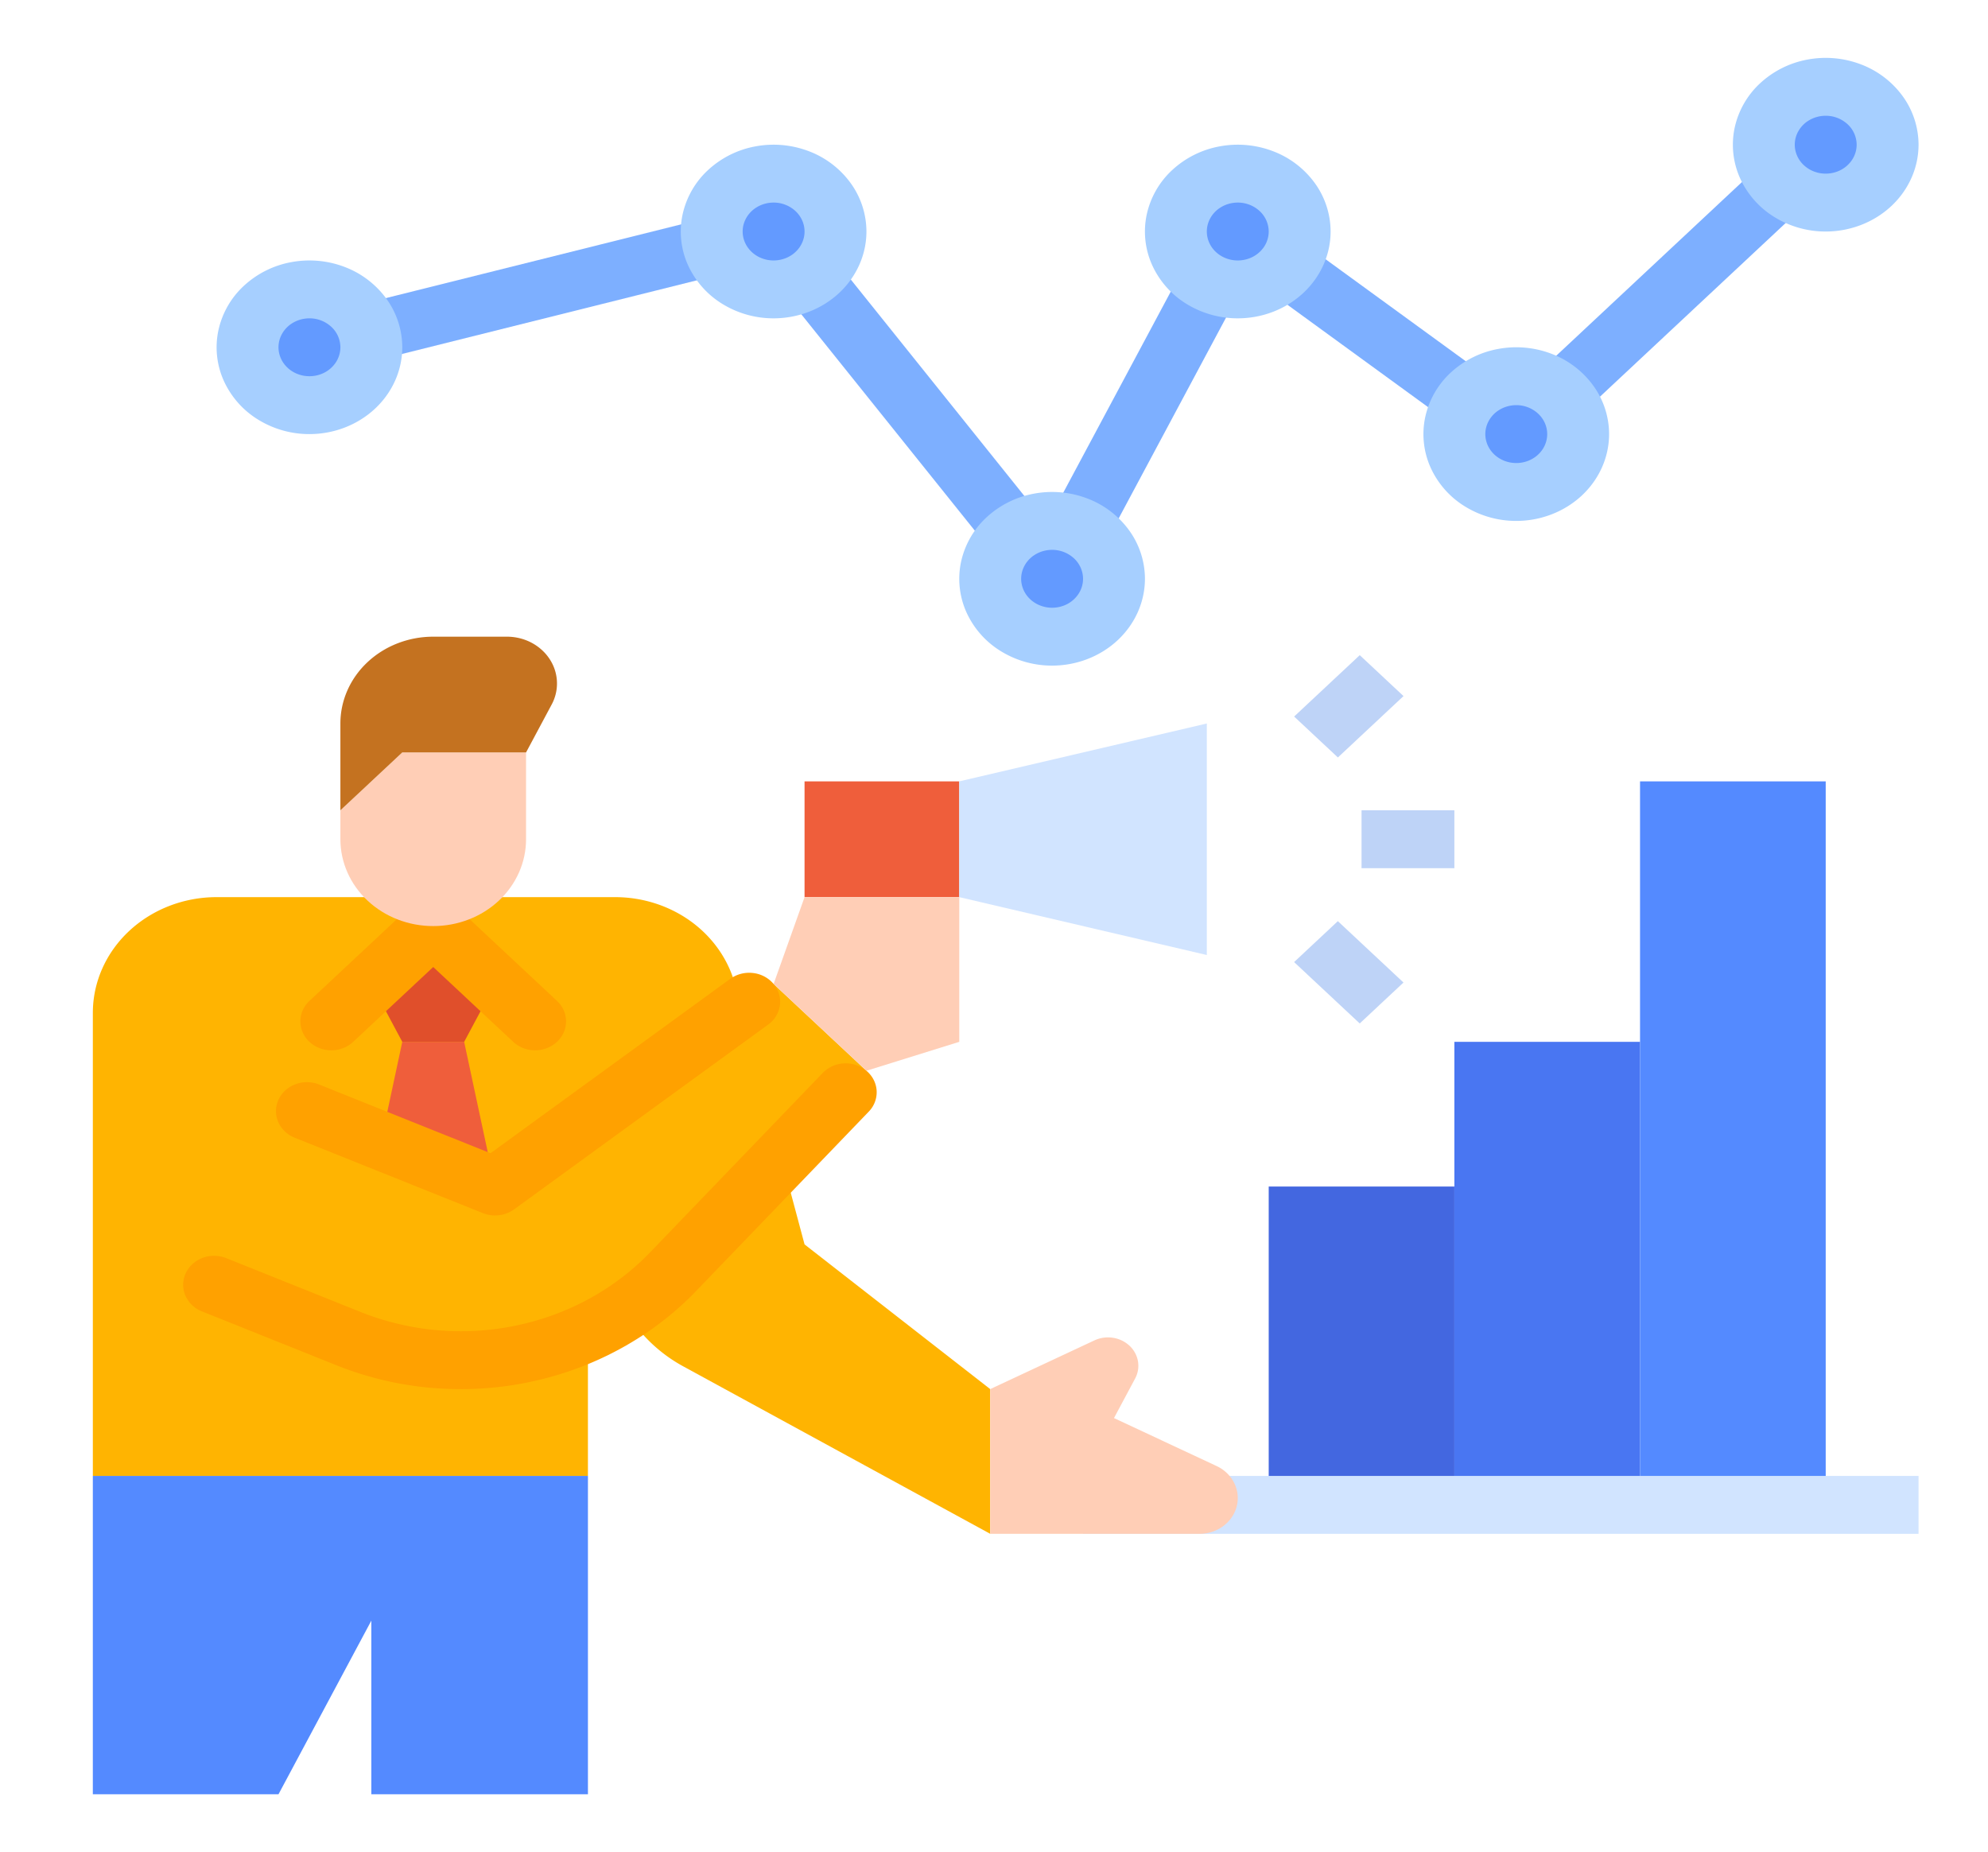 <svg width="161" height="150" fill="none" xmlns="http://www.w3.org/2000/svg"><path d="M102.748 96.094h15.036v25.781h-15.036V96.094z" fill="#4367E0"/><path d="M117.784 84.375h15.036v37.5h-15.036v-37.5z" fill="#4976F2"/><path d="M132.82 63.281h15.037v58.594H132.82V63.281z" fill="#548AFF"/><path d="M87.712 119.531h67.663v4.688H87.712v-4.688z" fill="#D1E4FF"/><path d="M80.194 124.219l-24.84-13.551a12.23 12.23 0 01-4.081-3.58 11.28 11.28 0 01-2.009-4.885l-1.65-10.797v28.125H7.519v-37.5c0-2.486 1.056-4.87 2.936-6.629 1.88-1.758 4.43-2.746 7.088-2.746h32.27c2.236 0 4.407.7 6.17 1.986 1.761 1.287 3.013 3.087 3.555 5.115l5.62 21.024L80.194 112.5v11.719z" fill="#FFB401"/><path d="M37.59 84.375l2.507 11.719-9.523-2.344 2.005-9.375h5.012z" fill="#EF5E3B"/><path d="M32.579 84.375l-2.506-4.688L35.085 75l5.012 4.688-2.506 4.687h-5.012z" fill="#E04F2B"/><path d="M70.17 86.719L54.5 103a23.118 23.118 0 01-7.776 5.286 24.49 24.49 0 01-9.402 1.869c-3.13 0-6.227-.594-9.104-1.747l-13.182-5.284 7.518-14.063 17.543 7.032L62.65 79.688l7.518 7.03z" fill="#FFB401"/><path d="M40.096 98.438c-.339 0-.675-.065-.986-.19L23.87 92.14a2.425 2.425 0 01-1.34-1.284 2.204 2.204 0 01.024-1.793c.13-.284.318-.54.554-.755a2.53 2.53 0 01.82-.499 2.661 2.661 0 011.917.022l13.88 5.564 19.41-14.119a2.633 2.633 0 011.849-.475 2.55 2.55 0 011.667.886c.408.491.591 1.113.509 1.73a2.313 2.313 0 01-.948 1.56L41.635 97.943c-.44.32-.981.494-1.539.493z" fill="#FFA100"/><path d="M37.322 112.5a26.989 26.989 0 01-10.09-1.937l-10.88-4.36a2.426 2.426 0 01-1.34-1.284 2.205 2.205 0 01.024-1.794c.13-.283.318-.539.553-.754.236-.215.514-.385.82-.499a2.66 2.66 0 011.918.022l10.879 4.36a21.92 21.92 0 0012.543 1.108c4.203-.864 8.01-2.937 10.889-5.928L66.63 86.893a2.578 2.578 0 011.731-.773 2.613 2.613 0 011.808.599c.494.416.792.998.827 1.619a2.254 2.254 0 01-.64 1.69L56.363 104.57c-2.404 2.495-5.34 4.49-8.62 5.856a27.172 27.172 0 01-10.42 2.075zm4.243-28.125l-6.48-6.06-6.48 6.06c-.233.218-.51.39-.813.508a2.658 2.658 0 01-1.919 0 2.526 2.526 0 01-.813-.508 2.34 2.34 0 01-.543-.76 2.212 2.212 0 010-1.794 2.34 2.34 0 01.544-.76l8.252-7.718a2.598 2.598 0 011.772-.687c.664 0 1.302.247 1.772.687l8.252 7.717c.233.218.417.476.543.76a2.212 2.212 0 010 1.795 2.34 2.34 0 01-.543.76c-.233.218-.51.39-.813.508a2.658 2.658 0 01-1.918 0 2.523 2.523 0 01-.813-.508z" fill="#FFA100"/><path d="M35.085 75c-1.994 0-3.907-.74-5.317-2.06-1.41-1.318-2.201-3.106-2.201-4.971v-2.344l5.012-4.688h10.024v7.032c0 1.865-.792 3.653-2.202 4.972C38.99 74.259 37.079 75 35.085 75z" fill="#FFCEB6"/><path d="M42.603 60.938l2.078-3.887a3.58 3.58 0 00.12-3.147 3.788 3.788 0 00-.88-1.23 4.083 4.083 0 00-1.315-.823 4.299 4.299 0 00-1.552-.288h-5.97c-1.993 0-3.906.74-5.316 2.059-1.41 1.319-2.201 3.107-2.201 4.972v7.031l5.012-4.688h10.024z" fill="#C47220"/><path d="M65.157 63.281h12.53v9.375h-12.53v-9.375z" fill="#EF5E3B"/><path d="M97.736 77.344l-20.049-4.688v-9.375l20.049-4.687v18.75z" fill="#D1E4FF"/><path d="M110.266 65.625h7.518v4.688h-7.518v-4.688zm-5.46-7.595l5.315-4.971 3.544 3.314-5.315 4.971-3.544-3.314zm-.002 19.885l3.543-3.314 5.316 4.97-3.544 3.315-5.315-4.971z" fill="#BED3F7"/><path d="M62.651 79.688l7.518 7.03 7.519-2.343V72.656h-12.53l-2.507 7.031z" fill="#FFCEB6"/><path d="M124.552 30.195l17.97-16.807 3.544 3.315-17.97 16.806-3.544-3.314zm-21.894-6.682l3.077-3.698 14.637 10.653-3.077 3.698-14.637-10.653zM85.17 41.657l10.55-19.732 4.481 2.095-10.549 19.73-4.48-2.094zM63.653 23.905l4.01-2.812 16.54 20.625-4.01 2.812-16.54-20.625zm-34.395.735l27.897-6.968 1.293 4.528-27.897 6.968-1.293-4.528z" fill="#7DAFFF"/><path d="M80.194 124.219h16.95c.822 0 1.61-.305 2.19-.849.581-.543.908-1.28.908-2.048 0-.538-.16-1.066-.463-1.523a3.024 3.024 0 00-1.25-1.068l-8.311-3.887 1.713-3.205c.231-.432.31-.921.228-1.397a2.255 2.255 0 00-.688-1.258 2.52 2.52 0 00-1.345-.643 2.603 2.603 0 00-1.493.213l-8.44 3.946v11.719z" fill="#FFCEB6"/><path d="M22.554 145.312l7.519-14.062v14.062h17.542v-25.781H7.518v25.781h15.036z" fill="#548AFF"/><path d="M25.06 32.813c2.768 0 5.013-2.1 5.013-4.688 0-2.589-2.245-4.688-5.013-4.688s-5.012 2.1-5.012 4.688c0 2.589 2.244 4.688 5.012 4.688z" fill="#639AFF"/><path d="M25.06 35.156a7.893 7.893 0 01-4.176-1.185 7.155 7.155 0 01-2.77-3.155 6.61 6.61 0 01-.427-4.063 6.902 6.902 0 012.057-3.6 7.692 7.692 0 013.85-1.924 8.003 8.003 0 014.343.4 7.433 7.433 0 013.374 2.59 6.712 6.712 0 011.268 3.906c-.003 1.864-.796 3.651-2.205 4.97-1.41 1.318-3.32 2.06-5.314 2.061zm0-9.375c-.495 0-.98.138-1.392.395a2.385 2.385 0 00-.923 1.052c-.19.428-.24.9-.143 1.354.097.455.336.872.686 1.2.35.328.797.551 1.284.642.486.09.99.044 1.448-.134a2.472 2.472 0 001.124-.863c.276-.385.423-.838.423-1.302a2.275 2.275 0 00-.735-1.657 2.6 2.6 0 00-1.772-.687z" fill="#A6CFFF"/><path d="M62.651 23.438c2.768 0 5.012-2.1 5.012-4.688 0-2.589-2.244-4.688-5.012-4.688-2.768 0-5.012 2.1-5.012 4.688 0 2.589 2.244 4.688 5.012 4.688z" fill="#639AFF"/><path d="M62.651 25.781a7.893 7.893 0 01-4.177-1.185 7.155 7.155 0 01-2.769-3.155 6.61 6.61 0 01-.427-4.063 6.902 6.902 0 012.057-3.6 7.692 7.692 0 013.85-1.924 8.003 8.003 0 014.343.4 7.433 7.433 0 013.374 2.59 6.712 6.712 0 011.267 3.906c-.002 1.864-.795 3.651-2.204 4.97-1.41 1.318-3.32 2.06-5.314 2.061zm0-9.375c-.495 0-.98.138-1.392.395a2.385 2.385 0 00-.923 1.052c-.19.428-.24.9-.143 1.354.097.455.336.872.686 1.2.35.328.797.551 1.283.642.486.09.99.044 1.448-.134a2.47 2.47 0 001.125-.863c.275-.385.422-.838.422-1.302 0-.621-.265-1.217-.735-1.657a2.6 2.6 0 00-1.77-.687z" fill="#A6CFFF"/><path d="M85.206 51.563c2.768 0 5.012-2.1 5.012-4.688 0-2.589-2.244-4.688-5.012-4.688-2.769 0-5.013 2.1-5.013 4.688 0 2.589 2.245 4.688 5.013 4.688z" fill="#639AFF"/><path d="M85.206 53.906a7.894 7.894 0 01-4.177-1.185 7.156 7.156 0 01-2.77-3.155 6.61 6.61 0 01-.427-4.063 6.902 6.902 0 012.058-3.6 7.692 7.692 0 013.849-1.924 8.003 8.003 0 014.344.4 7.433 7.433 0 013.374 2.59 6.712 6.712 0 011.267 3.906c-.002 1.864-.795 3.651-2.205 4.97-1.41 1.318-3.32 2.06-5.313 2.061zm0-9.375c-.496 0-.98.138-1.393.395a2.386 2.386 0 00-.923 1.052c-.19.428-.239.9-.142 1.354.096.455.335.873.685 1.2.351.328.798.551 1.284.642.486.09.99.044 1.448-.134a2.472 2.472 0 001.124-.863c.276-.385.423-.838.423-1.302a2.275 2.275 0 00-.735-1.657 2.6 2.6 0 00-1.771-.687z" fill="#A6CFFF"/><path d="M100.242 23.438c2.768 0 5.012-2.1 5.012-4.688 0-2.589-2.244-4.688-5.012-4.688-2.768 0-5.012 2.1-5.012 4.688 0 2.589 2.244 4.688 5.012 4.688z" fill="#639AFF"/><path d="M100.242 25.781a7.893 7.893 0 01-4.177-1.185 7.155 7.155 0 01-2.769-3.155 6.61 6.61 0 01-.428-4.063 6.902 6.902 0 012.058-3.6 7.692 7.692 0 013.85-1.924 8.003 8.003 0 014.343.4 7.431 7.431 0 013.374 2.59 6.713 6.713 0 011.267 3.906c-.002 1.864-.795 3.651-2.205 4.97-1.409 1.318-3.32 2.06-5.313 2.061zm0-9.375c-.496 0-.98.138-1.392.395a2.385 2.385 0 00-.923 1.052c-.19.428-.24.9-.143 1.354a2.3 2.3 0 00.686 1.2c.35.328.797.551 1.283.642.486.09.99.044 1.448-.134a2.48 2.48 0 001.125-.863 2.24 2.24 0 00.422-1.302 2.273 2.273 0 00-.735-1.657 2.6 2.6 0 00-1.771-.687z" fill="#A6CFFF"/><path d="M122.796 39.844c2.768 0 5.012-2.099 5.012-4.688 0-2.589-2.244-4.687-5.012-4.687-2.768 0-5.012 2.098-5.012 4.687 0 2.59 2.244 4.688 5.012 4.688z" fill="#639AFF"/><path d="M122.796 42.188a7.895 7.895 0 01-4.177-1.186 7.157 7.157 0 01-2.769-3.155 6.61 6.61 0 01-.427-4.063 6.904 6.904 0 012.057-3.6 7.694 7.694 0 013.85-1.924 8 8 0 014.343.4 7.431 7.431 0 013.374 2.59 6.713 6.713 0 011.267 3.906c-.002 1.864-.795 3.652-2.204 4.97-1.41 1.318-3.32 2.06-5.314 2.062zm0-9.376c-.495 0-.98.138-1.392.396a2.388 2.388 0 00-.923 1.051c-.19.429-.239.9-.143 1.355.097.454.336.872.686 1.2.351.327.797.55 1.283.641.487.09.99.044 1.448-.133.458-.178.85-.478 1.125-.864a2.24 2.24 0 00.422-1.302c0-.621-.265-1.217-.735-1.656a2.596 2.596 0 00-1.771-.688z" fill="#A6CFFF"/><path d="M147.857 16.406c2.768 0 5.012-2.098 5.012-4.687 0-2.59-2.244-4.688-5.012-4.688-2.768 0-5.012 2.099-5.012 4.688 0 2.589 2.244 4.687 5.012 4.687z" fill="#639AFF"/><path d="M147.857 18.75a7.893 7.893 0 01-4.177-1.185 7.157 7.157 0 01-2.769-3.156 6.61 6.61 0 01-.428-4.062 6.9 6.9 0 012.058-3.6 7.69 7.69 0 013.849-1.924 8.004 8.004 0 014.344.4 7.43 7.43 0 013.374 2.59 6.713 6.713 0 011.267 3.906c-.002 1.864-.795 3.651-2.205 4.97-1.409 1.317-3.32 2.059-5.313 2.061zm0-9.375c-.496 0-.98.137-1.393.395a2.388 2.388 0 00-.923 1.052c-.189.428-.239.9-.142 1.354a2.3 2.3 0 00.686 1.2c.35.328.797.551 1.283.642.486.09.99.043 1.448-.134a2.474 2.474 0 001.124-.863c.276-.386.423-.839.423-1.302a2.272 2.272 0 00-.735-1.657 2.6 2.6 0 00-1.771-.687z" fill="#A6CFFF"/></svg>